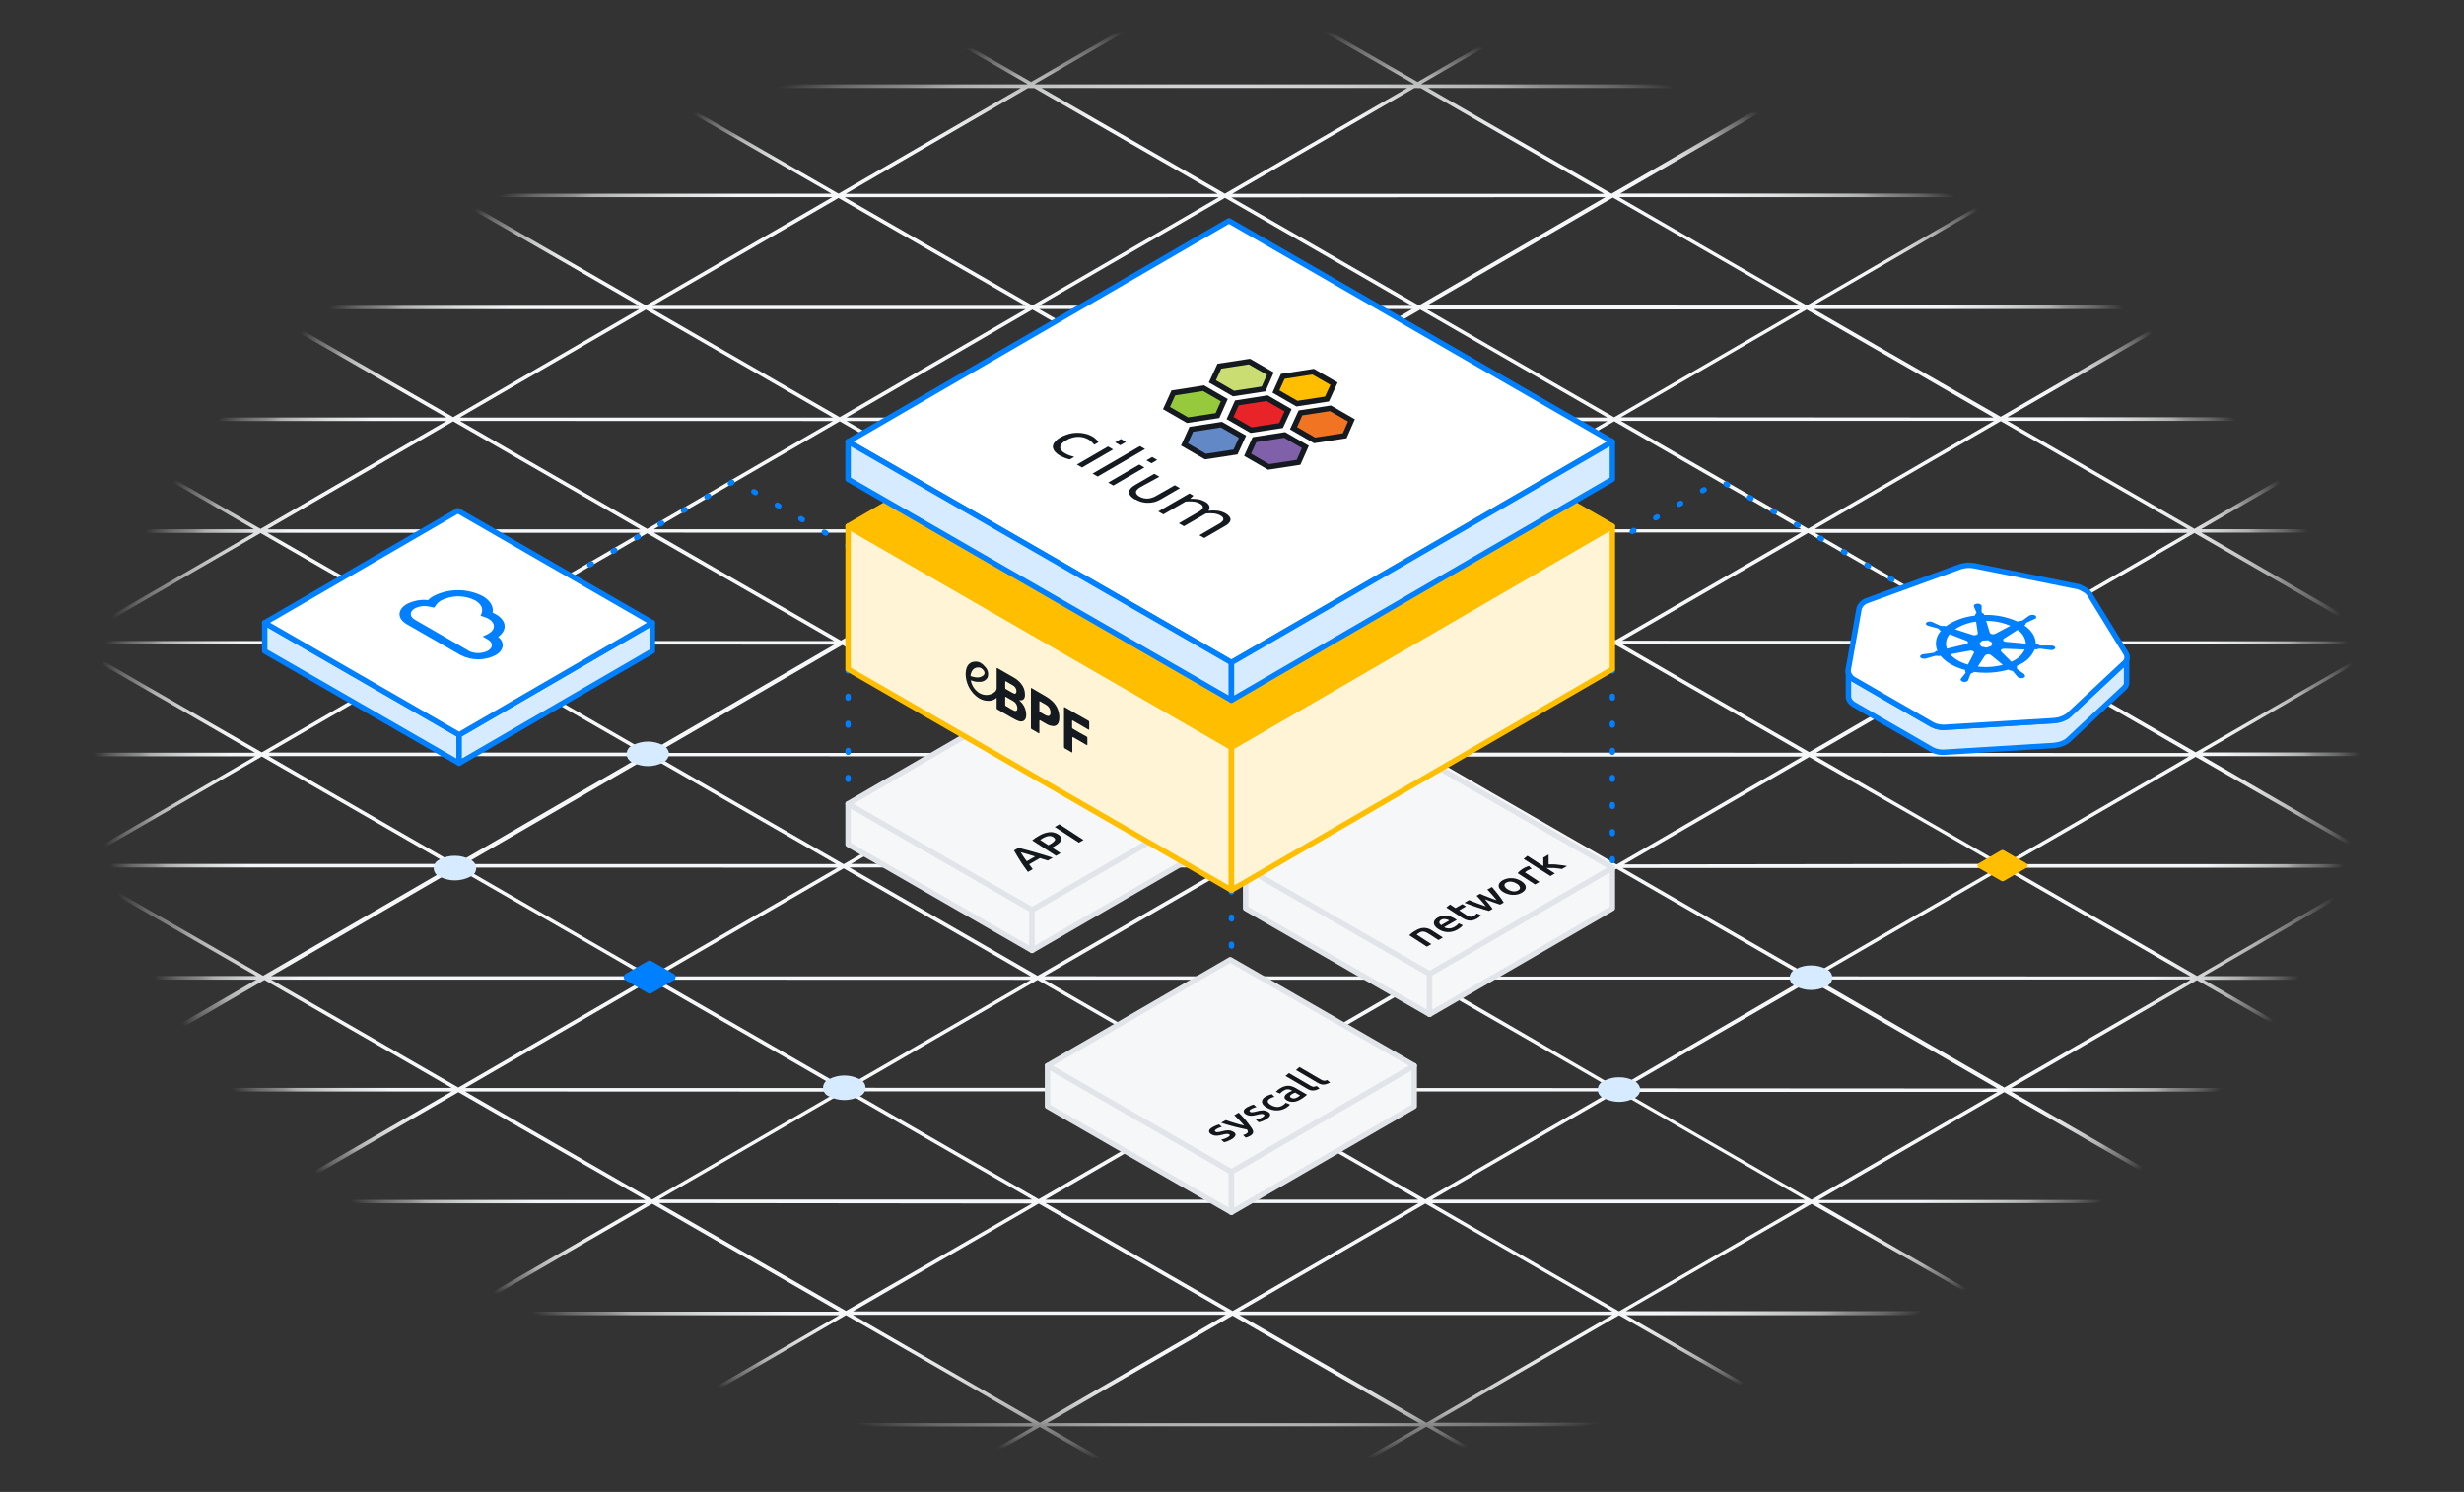 <svg width="682" height="413" viewBox="0 0 682 413" fill="none" xmlns="http://www.w3.org/2000/svg">
<rect x="0" y="0" width="682" height="413" fill="#333333" stroke="none"/>
<g clip-path="url(#clip0)">
<path d="M681.98 146.486H609.274L660.727 116.632L681.53 128.617V127.469L661.027 115.663L607.383 84.7L553.719 53.736L500.056 22.773C499.99 22.743 499.918 22.728 499.846 22.728C499.773 22.728 499.702 22.743 499.636 22.773L459.981 0H457.979L498.315 23.272L498.175 23.352H393.529L393.369 23.262L394.59 22.553L433.484 0H431.483L392.378 22.693L353.003 0H351.002L391.378 23.272L391.237 23.352H286.532L286.392 23.272L326.507 0H324.506L285.391 22.693L246.016 0H244.015L284.39 23.272L284.25 23.352H179.545L179.404 23.272L219.52 0H217.518L178.164 22.843L124.84 53.806L71.527 84.769L18.203 115.733L-3 127.928V129.077L18.453 116.632L53.035 136.528L70.306 146.516H-3V147.515H70.276L69.906 147.725L18.804 177.34L-3 164.804V165.953L-0.328 167.491L16.942 177.479H-3V178.478H16.942L13.761 180.336L-3 189.985V191.143L18.804 178.488L53.335 198.385L70.596 208.373H-3V209.372H70.616L70.246 209.591L19.214 239.186H19.014L-3 226.431V227.58L0.442 229.578L17.083 239.156H-3V240.155H17.493L14.101 242.153L-3 252.041V253.2L19.154 240.345L70.936 270.189H-3V271.188H70.966L19.494 301.043L-3 288.078V289.237L19.244 302.052C19.319 302.099 19.406 302.123 19.494 302.122H19.674L73.298 333.025L126.962 363.988L180.555 394.872V394.921L211.925 413H213.926L182.506 394.891H286.071L285.561 395.191L254.862 413H256.863L287.783 395.021L318.902 413H320.903L307.195 405.009L289.534 394.832H393.099L391.358 395.83L361.899 412.92H363.9L394.82 394.941L425.949 412.92H427.951L414.192 404.99L396.541 394.812H500.086L468.876 412.92H470.877L502.057 394.832L555.26 363.978H555.35V363.908L608.674 332.945L661.987 301.982L681.52 290.655V289.497L661.747 301.043L627.036 281.067L609.955 271.218H682V270.219H609.955L613.147 268.372L661.417 240.405L681.55 252.011V250.862L680.789 250.423L663.098 240.215H682V239.216H663.418L663.598 239.116L681.51 228.729V227.58L661.417 239.146H661.297L626.825 219.28L609.565 209.292H681.94V208.293H609.585L609.955 208.083L661.057 178.438L681.53 190.244V189.086L662.938 178.368H681.95V177.37H662.938L681.53 166.602V165.444L661.047 177.33L626.525 157.423L609.264 147.435H681.98V146.486ZM445.912 364.228L394.82 393.853L359.878 373.717L343.027 364.018H446.282L445.912 364.228ZM448.133 364.088L482.425 383.855L499.786 393.843H396.821L397.031 393.723L448.133 364.088ZM287.823 393.853L253.301 373.966L236.02 363.978H339.295L338.925 364.188L287.893 393.813L287.823 393.853ZM286.272 24.391L337.033 53.646H234.079L284.51 24.391H286.272ZM393.259 24.391L424.328 42.3L444.021 53.646H341.066L342.747 52.648L391.498 24.361L393.259 24.391ZM341.646 115.593L393.109 85.698L428.061 105.874L444.901 115.583L341.646 115.593ZM444.911 116.592L441.729 118.439L393.449 146.406L358.927 126.5L341.656 116.512L444.911 116.592ZM339.405 115.513L304.873 95.537L287.602 85.549H390.877L339.405 115.513ZM411.81 95.367L394.98 85.658H498.225L497.874 85.868L446.772 115.513L411.81 95.367ZM287.612 84.62L287.963 84.42L339.055 54.775L373.586 74.671L390.847 84.66L287.612 84.62ZM285.741 85.698L320.273 105.605L337.534 115.593H234.279L285.741 85.698ZM232.418 115.473L197.886 95.577L180.615 85.588H283.89L232.418 115.473ZM337.544 116.552L286.081 146.406L234.279 116.552H337.544ZM339.795 116.632L374.317 136.528L391.588 146.516H288.323L339.795 116.632ZM338.264 178.408L335.092 180.256L286.822 208.223L252.29 188.317L235.029 178.328L338.264 178.408ZM234.999 177.41L286.472 147.555L321.434 167.701L338.274 177.41H234.999ZM338.825 240.145L338.264 240.475L287.182 270.12L252.65 250.213L235.149 240.145H338.825ZM235.56 239.146L235.72 239.056L286.822 209.412L321.354 229.318L338.414 239.146H235.56ZM338.935 302.122L287.492 331.966L235.72 302.122H338.935ZM235.71 301.123L287.182 271.268L321.714 291.175L338.985 301.163L235.71 301.123ZM340.776 302.201L375.287 322.098L392.558 332.086H289.374L340.776 302.201ZM268.17 321.958L285.671 332.046H182.386L182.747 331.836L233.849 302.201L268.17 321.958ZM389.446 334.943L341.176 362.909L289.374 333.055H392.638L389.446 334.943ZM394.5 333.175L429.021 353.071L446.292 363.059H343.007L346.189 361.201L394.5 333.175ZM339.305 363.029H236.07L287.502 333.185L322.014 353.071L339.305 363.029ZM445.592 302.381L394.49 332.016L359.968 312.12L342.697 302.132H445.922L445.592 302.381ZM447.813 302.241L482.775 322.388L499.615 332.096H396.321L396.681 331.886L447.813 302.241ZM342.747 301.173L394.179 271.328L428.701 291.215L445.972 301.203L342.747 301.173ZM340.866 301.083L306.354 281.196L289.083 271.208H392.248L340.866 301.083ZM289.063 270.239L289.434 270.03L340.536 240.395L375.067 260.291L392.348 270.279L289.063 270.239ZM342.217 240.195H445.782L394.139 270.159L342.217 240.195ZM342.607 239.196L393.859 209.462L428.391 229.358L445.461 239.196H342.607ZM340.606 239.196H340.486L306.004 219.34L288.733 209.352H391.928L340.606 239.196ZM288.723 208.383L291.925 206.535L340.195 178.568L391.998 208.413L288.723 208.383ZM359.327 188.406L342.067 178.418H445.281L444.931 178.628L393.829 208.273L359.327 188.406ZM342.047 177.42L342.417 177.21L393.519 147.565L428.041 167.461L445.321 177.449L342.047 177.42ZM391.247 147.685L340.145 177.33L305.193 157.184L288.363 147.485H391.598L391.247 147.685ZM446.782 116.632L481.304 136.528L498.575 146.516H395.3L446.782 116.632ZM465.914 126.5L448.643 116.512H551.908L551.548 116.722L500.446 146.356L465.914 126.5ZM448.643 115.513L449.004 115.303L500.036 85.698L534.567 105.595L551.838 115.583L448.643 115.513ZM519.238 95.537L501.967 85.549H605.202L602.03 87.396L553.75 115.363L519.238 95.537ZM394.97 84.55L446.432 54.705L480.964 74.602L498.245 84.59L394.97 84.55ZM448.143 54.585H551.708L551.198 54.885L500.086 84.55L448.143 54.585ZM444.341 54.585L392.728 84.55L358.227 64.643L340.816 54.655L444.341 54.585ZM337.354 54.585L336.843 54.885L285.741 84.55L251.21 64.653L233.779 54.605L337.354 54.585ZM183.807 82.782L232.078 54.815L283.86 84.66H180.625L183.807 82.782ZM178.754 84.55L126.811 54.585H230.366L227.024 56.523L178.754 84.55ZM127.662 115.343L178.754 85.708L213.286 105.605L230.557 115.593H127.302L127.662 115.343ZM125.441 115.473L90.909 95.577L73.638 85.588H176.913L176.543 85.808L125.441 115.473ZM230.567 116.552L230.206 116.761L179.114 146.406L144.583 126.51L127.312 116.522L230.567 116.552ZM181.326 146.276L232.418 116.632L266.949 136.528L284.22 146.516H180.975L181.326 146.276ZM284.24 147.485L232.768 177.33L198.236 157.433L180.965 147.445L284.24 147.485ZM213.636 167.461L230.907 177.449H127.632L130.834 175.602L179.104 147.635L213.636 167.461ZM230.897 178.448L179.455 208.303L144.493 188.117L127.652 178.408L230.897 178.448ZM233.158 178.528L267.69 198.425L284.951 208.413H181.706L233.158 178.528ZM284.971 209.372L284.601 209.591L233.568 239.186H233.448L198.977 219.33L181.706 209.342L284.971 209.372ZM231.427 239.186H128.583L179.835 209.452L231.427 239.186ZM231.837 240.185L180.185 270.15L145.653 250.243L128.192 240.175L231.837 240.185ZM233.498 240.385L268.03 260.281L285.291 270.269H182.036L233.498 240.385ZM285.321 271.228L282.119 273.086L233.849 301.053L182.056 271.198L285.321 271.228ZM214.717 291.204L231.978 301.193H128.723L129.083 300.983L180.185 271.338L214.717 291.204ZM231.988 302.191L231.627 302.401L180.525 332.046L146.004 312.14L128.733 302.152L231.988 302.191ZM178.654 332.156H75.409L78.591 330.308L126.872 302.341L178.654 332.156ZM285.641 333.155L234.149 362.889L199.877 343.143L182.366 333.045L285.641 333.155ZM214.827 353.001L232.318 363.089H129.083L180.535 333.235L214.827 353.001ZM285.821 393.953H182.887L234.149 364.068L268.671 383.954L285.821 393.953ZM290.044 393.833L341.146 364.198L376.108 384.334L392.798 393.953H289.834L290.044 393.833ZM496.403 335.033L448.123 362.999L413.602 343.093L396.331 333.105H499.585L496.403 335.033ZM501.407 333.265L535.738 352.881L553.239 362.979H449.974L501.407 333.265ZM552.509 302.471L501.407 332.106L466.445 311.96L449.614 302.261H552.909L552.509 302.471ZM554.73 302.331L589.022 322.098L606.523 332.186H503.318L503.678 331.976L554.73 302.331ZM449.604 301.263L452.786 299.405L501.056 271.438L535.588 291.334L552.859 301.323L449.604 301.263ZM447.743 301.183L413.261 281.146L396 271.158H499.235L447.743 301.183ZM395.96 270.329L447.413 240.485L499.205 270.329H395.96ZM466.525 250.353L449.064 240.285H552.759L552.198 240.615L501.096 270.249L466.525 250.353ZM449.514 239.286L500.746 209.561L535.338 229.308L552.349 239.146L449.514 239.286ZM447.513 239.286H447.433L412.951 219.43L395.69 209.442H498.875L447.513 239.286ZM395.65 208.323L396.02 208.113L447.123 178.478L481.654 198.375L498.925 208.363L395.65 208.323ZM466.255 188.347L448.994 178.358H552.198L500.766 208.193L466.255 188.347ZM448.964 177.36L452.166 175.512L500.436 147.545L552.249 177.4L448.964 177.36ZM495.393 149.283L447.123 177.25L395.33 147.405H498.575L495.393 149.283ZM502.657 146.217L553.759 116.582L588.281 136.478L605.562 146.466H502.317L502.657 146.217ZM555.621 116.502H658.845L607.383 146.386L555.621 116.502ZM658.835 115.503H555.611L607.073 85.698L658.835 115.503ZM605.172 84.54H501.937L502.307 84.33L553.409 54.695L605.172 84.54ZM551.408 53.576H448.433L498.865 24.321H499.746V23.812L551.408 53.576ZM496.494 24.351L446.052 53.606L411.26 33.6L395.25 24.351H496.494ZM389.516 24.351L386.064 26.349L339.035 53.606L288.263 24.351H389.516ZM282.529 24.351L281.709 24.831L232.088 53.606L197.126 33.47L181.286 24.351H282.529ZM178.464 23.852V24.351H179.334L230.146 53.606H127.082L178.464 23.852ZM125.08 54.775L159.612 74.671L176.873 84.66H73.648L125.08 54.775ZM71.777 85.738L123.569 115.583H20.315L71.777 85.738ZM19.804 115.863V116.262L19.454 116.062L19.804 115.863ZM37.596 126.52L20.315 116.532H123.579L72.117 146.406L37.596 126.52ZM125.441 116.642L159.972 136.538L177.233 146.526H73.988L125.441 116.642ZM177.253 147.495L174.111 149.333L125.831 177.3L73.978 147.485L177.253 147.495ZM21.015 177.2L72.117 147.565L106.639 167.461L123.92 177.449H20.655L21.015 177.2ZM37.926 188.367L20.665 178.378H123.92L123.569 178.588L72.467 208.263L37.926 188.367ZM74.679 208.133L125.781 178.488L160.733 198.634L177.573 208.333H74.338L74.679 208.133ZM177.593 209.332L126.181 239.146H126.081L91.599 219.29L74.329 209.302L177.593 209.332ZM21.365 239.056L72.467 209.422L106.999 229.318L124.01 239.146H21.205L21.365 239.056ZM20.815 240.145H124.47L72.818 270.11L38.286 250.223L20.815 240.145ZM126.521 240.345L161.103 260.241L178.364 270.229H75.049L126.521 240.345ZM178.334 271.188L177.964 271.408L126.862 301.043L92.34 281.146L75.049 271.188H178.334ZM125 301.153H21.745L73.198 271.278L107.73 291.175L125 301.153ZM21.806 302.152H125.01L121.818 303.999L73.548 331.966L21.806 302.152ZM75.469 333.115H178.694L127.212 362.969L75.469 333.115ZM129.123 364.078H232.308L180.875 393.913L129.123 364.078ZM501.857 393.913L450.074 364.078H553.259L501.857 393.913ZM555.16 362.999L520.869 343.233L503.318 333.045H606.573L555.16 362.999ZM608.484 332.036L574.182 312.28L556.691 302.191H659.886L608.484 332.036ZM642.845 291.334L659.936 301.193H556.601L556.982 300.973L608.084 271.338L642.845 291.334ZM605.912 271.468L554.76 301.043L520.228 281.136L502.968 271.148H606.212L605.912 271.468ZM502.998 270.259L503.368 270.05L554.47 240.405L589.002 260.311L606.272 270.299L502.998 270.259ZM608.134 270.179L573.602 250.283L556.151 240.215H659.736L608.134 270.179ZM659.376 239.216H556.461L559.463 237.478L607.733 209.511L659.376 239.216ZM602.74 211.249L554.53 239.216H554.35L502.617 209.402H605.862L602.74 211.249ZM502.677 208.403L554.13 178.558L588.641 198.455L605.912 208.443L502.677 208.403ZM658.875 178.688L607.733 208.253L573.202 188.357L555.951 178.368H659.186L658.875 178.688ZM641.955 167.521L659.236 177.509H555.931L607.383 147.545L641.955 167.521ZM554.13 177.39L519.608 157.503L502.347 147.515H605.512L554.13 177.39Z" fill="url(#paint0_radial)"/>
<path d="M185.999 270.478L179.835 274.054L173.631 270.478L179.795 266.902L185.999 270.478Z" fill="#0080FF" stroke="#0080FF" stroke-width="2" stroke-linecap="round" stroke-linejoin="round"/>
<path d="M560.454 239.627L554.29 243.202L548.086 239.627L554.24 236.051L560.454 239.627Z" fill="#FFBF00" stroke="#FFBF00" stroke-width="1.5" stroke-linecap="round" stroke-linejoin="round"/>
<path d="M156.74 160.12L203.39 133.062L274.444 174.004" stroke="#0080FF" stroke-width="1.5" stroke-linecap="round" stroke-linejoin="round" stroke-dasharray="0.5 7"/>
<path d="M395.69 269.56V280.787L344.768 251.442V240.215L395.69 269.56Z" fill="#F6F7F8" stroke="#E1E5EA" stroke-width="1.5" stroke-linecap="round" stroke-linejoin="round"/>
<path d="M446.281 240.215L395.689 269.56V280.787L446.281 251.442V240.215Z" fill="#F6F7F8" stroke="#E1E5EA" stroke-width="1.5" stroke-linecap="round" stroke-linejoin="round"/>
<path d="M446.281 240.216L395.69 269.561L344.768 240.216L395.359 210.871L446.281 240.216Z" fill="#F6F7F8" stroke="#E1E5EA" stroke-width="1.5" stroke-linecap="round" stroke-linejoin="round"/>
<path d="M401.333 250.373L402.864 251.372L404.755 250.273L405.756 250.913L403.865 252.001L405.916 253.34C406.238 253.562 406.602 253.715 406.987 253.789C407.321 253.811 407.654 253.727 407.937 253.55C408.13 253.447 408.309 253.32 408.468 253.17C408.568 253.07 408.668 252.96 408.758 252.85L409.878 253.33C409.766 253.485 409.642 253.632 409.508 253.769C409.287 253.974 409.042 254.152 408.778 254.299C408.438 254.507 408.066 254.659 407.677 254.748C407.35 254.83 407.012 254.857 406.676 254.828C406.332 254.795 405.995 254.71 405.676 254.578C405.327 254.432 404.992 254.255 404.675 254.049L400.312 251.222L401.333 250.373Z" fill="#14181D"/>
<path d="M400.254 253.48C401.167 253.545 402.045 253.856 402.796 254.379L403.016 254.519L403.206 254.669L399.704 256.667C400.127 256.907 400.608 257.027 401.094 257.016C401.625 256.994 402.141 256.84 402.595 256.567C402.857 256.42 403.102 256.246 403.326 256.047C403.482 255.91 403.626 255.76 403.756 255.598L404.867 256.127C404.819 256.207 404.762 256.281 404.697 256.347C404.601 256.454 404.497 256.555 404.387 256.647C404.25 256.765 404.106 256.875 403.956 256.976C403.796 257.095 403.629 257.205 403.456 257.306C403.012 257.573 402.529 257.768 402.025 257.885C401.568 258.001 401.096 258.048 400.624 258.025C400.175 258.001 399.73 257.917 399.303 257.775C398.877 257.63 398.47 257.432 398.093 257.186C397.715 256.966 397.391 256.666 397.142 256.307C396.952 256.061 396.853 255.758 396.862 255.448C396.865 255.163 396.968 254.887 397.152 254.669C397.352 254.407 397.604 254.19 397.892 254.03C398.61 253.622 399.43 253.431 400.254 253.48ZM398.853 256.127L401.145 254.809C400.98 254.702 400.802 254.618 400.614 254.559C400.424 254.491 400.225 254.447 400.024 254.429C399.831 254.409 399.636 254.409 399.443 254.429C399.247 254.469 399.058 254.54 398.883 254.639C398.724 254.722 398.586 254.842 398.483 254.989C398.41 255.105 398.375 255.241 398.383 255.378C398.401 255.515 398.452 255.645 398.533 255.758C398.624 255.885 398.731 255.999 398.853 256.097" fill="#14181D"/>
<path d="M392.018 257.486C392.406 257.25 392.827 257.074 393.269 256.966C393.654 256.867 394.054 256.836 394.449 256.877C394.824 256.908 395.192 256.996 395.54 257.136C395.892 257.284 396.228 257.468 396.541 257.686L399.373 259.523L398.142 260.233L395.5 258.515C395.261 258.356 395.01 258.215 394.75 258.095C394.542 258.003 394.324 257.939 394.099 257.905C393.901 257.865 393.697 257.865 393.499 257.905C393.284 257.959 393.079 258.043 392.888 258.155C392.729 258.249 392.575 258.352 392.428 258.465L392.098 258.704L396.161 261.351L394.93 262.06L390.057 258.894C390.287 258.656 390.534 258.436 390.797 258.235C391.186 257.957 391.594 257.707 392.018 257.486Z" fill="#14181D"/>
<path d="M422.767 236.908L427.17 239.765V237.897C427.18 237.731 427.18 237.564 427.17 237.398L428.631 236.559V239.285H429.852C430.311 239.269 430.771 239.303 431.223 239.385L432.583 239.545C433.024 239.605 433.414 239.675 433.754 239.745L432.333 240.564L431.333 240.404C430.952 240.404 430.572 240.314 430.182 240.284H429.041H428.041L430.352 241.792L429.131 242.502L421.727 237.767L422.767 236.908Z" fill="#14181D"/>
<path d="M421.838 240.294L422.138 240.134L422.498 239.984C422.62 239.924 422.748 239.874 422.878 239.834L423.178 239.734L423.949 240.493L423.429 240.673C423.192 240.763 422.965 240.873 422.748 241.003C422.609 241.083 422.475 241.174 422.348 241.273C422.26 241.344 422.176 241.421 422.098 241.502L426.1 244.129L424.869 244.838L420.066 241.712C420.266 241.473 420.487 241.252 420.727 241.053C421.068 240.759 421.44 240.505 421.838 240.294Z" fill="#14181D"/>
<path d="M419.836 243.331C420.286 243.469 420.714 243.671 421.107 243.93C421.454 244.142 421.759 244.417 422.007 244.739C422.202 244.977 422.314 245.271 422.328 245.578C422.339 245.876 422.247 246.169 422.067 246.407C421.837 246.704 421.548 246.949 421.217 247.126C420.832 247.346 420.418 247.507 419.986 247.606C419.542 247.697 419.088 247.734 418.635 247.716C418.172 247.697 417.714 247.613 417.274 247.466C416.824 247.325 416.393 247.127 415.994 246.877C415.647 246.663 415.344 246.385 415.103 246.058C414.916 245.817 414.811 245.523 414.803 245.219C414.8 244.923 414.895 244.635 415.073 244.4C415.302 244.106 415.588 243.861 415.913 243.68C416.297 243.469 416.708 243.311 417.134 243.211C417.574 243.111 418.025 243.071 418.475 243.091C418.937 243.111 419.395 243.191 419.836 243.331ZM420.707 245.638C420.563 245.205 420.254 244.846 419.846 244.639C419.388 244.329 418.864 244.131 418.315 244.06C417.836 243.999 417.349 244.09 416.924 244.32C416.524 244.549 416.344 244.839 416.414 245.159C416.552 245.588 416.854 245.947 417.254 246.157C417.722 246.465 418.251 246.666 418.805 246.747C419.286 246.809 419.774 246.715 420.196 246.477C420.606 246.247 420.777 245.968 420.707 245.648" fill="#14181D"/>
<path d="M412.961 245.539L413.961 246.738C414.292 247.137 414.592 247.517 414.872 247.876C415.152 248.236 415.402 248.595 415.632 248.925C415.863 249.255 416.053 249.564 416.213 249.844L415.212 250.413L413.161 249.704C412.44 249.464 411.72 249.205 411 248.925C411.4 249.384 411.78 249.834 412.14 250.293L413.141 251.582L412.14 252.161C411.7 252.051 411.23 251.912 410.689 251.752L409.028 251.222L407.227 250.603L405.336 249.904L406.637 249.155L407.727 249.604L408.928 250.074L410.159 250.523C410.559 250.673 410.939 250.803 411.29 250.913C411.1 250.663 410.889 250.403 410.669 250.144C410.449 249.884 410.249 249.624 410.019 249.375L409.338 248.625C409.118 248.396 408.918 248.166 408.708 247.966L409.659 247.417L410.659 247.846L411.83 248.306C412.22 248.466 412.631 248.615 413.031 248.765L414.252 249.185C414.091 248.965 413.901 248.725 413.681 248.476L413.011 247.697L412.32 246.927C412.1 246.681 411.88 246.451 411.66 246.238L412.961 245.539Z" fill="#14181D"/>
<path d="M285.65 251.861V263.087L234.738 233.752V222.516L285.65 251.861Z" fill="#F6F7F8" stroke="#E1E5EA" stroke-width="1.5" stroke-linecap="round" stroke-linejoin="round"/>
<path d="M336.242 222.516L285.65 251.861V263.087L336.242 233.742V222.516Z" fill="#F6F7F8" stroke="#E1E5EA" stroke-width="1.5" stroke-linecap="round" stroke-linejoin="round"/>
<path d="M336.242 222.517L285.65 251.862L234.738 222.517L285.32 193.172L336.242 222.517Z" fill="#F6F7F8" stroke="#E1E5EA" stroke-width="1.5" stroke-linecap="round" stroke-linejoin="round"/>
<path d="M293.226 228.18L299.9 232.525L298.619 233.254L291.945 228.919L293.226 228.18Z" fill="#14191E"/>
<path d="M290.414 230.368C291.287 230.276 292.165 230.492 292.896 230.978C293.222 231.165 293.494 231.434 293.686 231.757C293.751 231.881 293.789 232.017 293.797 232.156C293.806 232.295 293.785 232.435 293.736 232.566C293.595 232.891 293.379 233.178 293.106 233.405C292.717 233.733 292.298 234.023 291.855 234.274L291.215 234.643L293.566 236.172L292.285 236.911L285.701 232.636C285.972 232.396 286.26 232.176 286.562 231.977L287.562 231.377C288.43 230.841 289.402 230.497 290.414 230.368ZM291.975 232.636C292.145 232.336 291.975 232.036 291.545 231.737C291.136 231.464 290.636 231.363 290.154 231.457C289.899 231.49 289.65 231.557 289.414 231.657C289.157 231.757 288.91 231.877 288.673 232.017C288.407 232.164 288.149 232.328 287.903 232.506L290.174 233.974L290.794 233.625C291.26 233.388 291.665 233.046 291.975 232.626" fill="#14191E"/>
<path d="M288.663 236.569L291.395 237.418L290.014 238.217L288.933 237.877C288.573 237.777 288.213 237.657 287.853 237.538L284.851 239.256L285.361 239.935L285.841 240.604L284.51 241.373C284.06 240.764 283.65 240.184 283.29 239.665C282.929 239.146 282.579 238.666 282.289 238.147C281.999 237.627 281.689 237.148 281.428 236.749C281.168 236.349 280.908 235.86 280.668 235.42L281.899 234.711L284.03 235.25L286.251 235.86L288.663 236.569ZM284.18 238.427L286.502 237.088L284.27 236.409C283.57 236.209 282.989 236.039 282.509 235.919C282.689 236.229 282.929 236.599 283.22 237.038C283.51 237.478 283.82 237.927 284.22 238.427" fill="#14191E"/>
<path d="M340.846 324.365V335.591L289.934 306.246V295.02L340.846 324.365Z" fill="#F6F7F8" stroke="#E1E5EA" stroke-width="1.5" stroke-linecap="round" stroke-linejoin="round"/>
<path d="M391.437 295.02L340.846 324.365V335.591L391.437 306.246V295.02Z" fill="#F6F7F8" stroke="#E1E5EA" stroke-width="1.5" stroke-linecap="round" stroke-linejoin="round"/>
<path d="M391.437 295.021L340.846 324.366L289.934 295.021L340.525 265.676L391.437 295.021Z" fill="#F6F7F8" stroke="#E1E5EA" stroke-width="1.5" stroke-linecap="round" stroke-linejoin="round"/>
<path d="M335.702 311.979C336.006 311.809 336.32 311.659 336.643 311.529C336.983 311.409 337.233 311.319 337.423 311.27L338.194 311.969C337.963 312.004 337.738 312.067 337.523 312.158C337.255 312.255 336.996 312.379 336.753 312.528C336.56 312.616 336.397 312.759 336.283 312.938C336.223 313.067 336.283 313.187 336.443 313.297C336.532 313.344 336.626 313.381 336.723 313.407C336.832 313.427 336.944 313.427 337.053 313.407C337.205 313.407 337.357 313.387 337.503 313.347C337.711 313.324 337.916 313.277 338.114 313.207C338.504 313.107 338.844 313.027 339.114 312.977C339.392 312.926 339.673 312.899 339.955 312.898C340.198 312.906 340.439 312.94 340.675 312.997C340.911 313.077 341.138 313.177 341.356 313.297C341.866 313.597 342.056 313.916 341.956 314.296C341.708 314.796 341.294 315.194 340.785 315.425C340.403 315.647 340.001 315.834 339.585 315.984C339.224 316.094 338.964 316.174 338.814 316.204L338.004 315.494C338.264 315.435 338.544 315.355 338.854 315.255C339.181 315.142 339.496 314.999 339.795 314.825C340.018 314.719 340.213 314.561 340.365 314.366C340.439 314.239 340.378 314.119 340.185 314.006C339.984 313.895 339.751 313.856 339.525 313.896C339.143 313.936 338.765 314.006 338.394 314.106C338.117 314.187 337.837 314.254 337.553 314.306C337.293 314.358 337.028 314.384 336.763 314.386C336.514 314.393 336.265 314.37 336.022 314.316C335.764 314.247 335.515 314.147 335.282 314.016C334.802 313.727 334.592 313.407 334.662 313.017C334.732 312.628 335.102 312.328 335.702 311.979Z" fill="#13171C"/>
<path d="M357.657 300.754C357.987 300.867 358.305 301.01 358.608 301.184L361.78 303.042C361.63 303.171 361.4 303.361 361.079 303.601C360.717 303.892 360.328 304.15 359.919 304.37C359.62 304.546 359.305 304.694 358.978 304.809C358.679 304.921 358.366 304.988 358.047 305.009C357.729 305.04 357.408 305.02 357.097 304.949C356.769 304.877 356.454 304.752 356.166 304.58C355.918 304.46 355.712 304.269 355.576 304.03C355.536 303.943 355.515 303.847 355.515 303.751C355.515 303.654 355.536 303.559 355.576 303.471C355.661 303.254 355.798 303.062 355.976 302.912C356.326 302.612 356.717 302.363 357.137 302.173L357.687 301.953L357.487 301.843C357.347 301.753 357.196 301.683 357.037 301.633C356.877 301.574 356.707 301.543 356.536 301.543C356.134 301.522 355.735 301.627 355.396 301.843C355.147 301.975 354.912 302.132 354.695 302.312C354.546 302.435 354.405 302.569 354.275 302.712L353.154 302.223C353.306 302.051 353.474 301.894 353.655 301.753C353.916 301.534 354.197 301.34 354.495 301.174C354.848 300.956 355.233 300.794 355.636 300.694C355.98 300.596 356.338 300.552 356.697 300.565C357.025 300.577 357.349 300.641 357.657 300.754ZM359.838 303.241L358.498 302.452L358.147 302.582C358.007 302.642 357.857 302.722 357.707 302.802L357.337 303.052C357.241 303.129 357.157 303.22 357.087 303.321C357.067 303.367 357.057 303.416 357.057 303.466C357.057 303.516 357.067 303.565 357.087 303.611C357.144 303.728 357.239 303.823 357.357 303.881C357.615 304.037 357.918 304.103 358.217 304.07C358.528 304.023 358.827 303.918 359.098 303.761C359.37 303.606 359.631 303.433 359.879 303.241" fill="#13171C"/>
<path d="M350.372 303.53C350.888 303.238 351.444 303.023 352.023 302.891L352.753 303.62C352.323 303.711 351.908 303.866 351.523 304.079C351.052 304.349 350.852 304.639 350.902 304.958C350.952 305.278 351.252 305.577 351.793 305.897C352.271 306.187 352.807 306.367 353.364 306.426C353.934 306.464 354.501 306.32 354.985 306.017C355.177 305.909 355.358 305.782 355.525 305.637C355.663 305.529 355.784 305.401 355.885 305.258L357.046 305.747C356.933 305.917 356.795 306.069 356.636 306.197C356.406 306.393 356.158 306.567 355.895 306.716C355.072 307.198 354.127 307.431 353.174 307.385C352.719 307.363 352.269 307.286 351.833 307.156C351.394 307.015 350.971 306.827 350.572 306.596C350.234 306.405 349.929 306.158 349.671 305.867C349.471 305.639 349.343 305.358 349.301 305.058C349.277 304.774 349.355 304.491 349.521 304.259C349.74 303.95 350.032 303.699 350.372 303.53Z" fill="#13171C"/>
<path d="M345.278 306.457C345.585 306.287 345.903 306.137 346.229 306.008C346.481 305.909 346.738 305.826 346.999 305.758L347.77 306.457C347.544 306.5 347.323 306.564 347.11 306.647C346.837 306.738 346.575 306.858 346.329 307.006C346.139 307.095 345.979 307.237 345.869 307.416C345.795 307.556 345.845 307.676 346.019 307.775C346.106 307.826 346.201 307.863 346.299 307.885C346.408 307.905 346.52 307.905 346.629 307.885L347.089 307.825L347.7 307.676C348.08 307.576 348.42 307.496 348.701 307.446C348.978 307.398 349.259 307.374 349.541 307.376C349.785 307.374 350.027 307.408 350.261 307.476C350.504 307.545 350.736 307.645 350.952 307.775C351.452 308.065 351.652 308.385 351.542 308.774C351.432 309.164 351.042 309.503 350.372 309.893C349.993 310.123 349.59 310.311 349.171 310.452L348.4 310.682L347.6 309.963C347.853 309.903 348.133 309.823 348.44 309.723C348.767 309.614 349.082 309.474 349.381 309.304C349.605 309.193 349.8 309.032 349.951 308.834C350.021 308.704 349.951 308.594 349.771 308.485C349.573 308.376 349.345 308.334 349.121 308.365C348.734 308.402 348.353 308.476 347.98 308.584C347.69 308.664 347.4 308.724 347.14 308.774C346.88 308.831 346.615 308.858 346.349 308.854C346.1 308.862 345.852 308.838 345.609 308.784C345.35 308.724 345.104 308.623 344.878 308.485C344.388 308.205 344.188 307.875 344.258 307.486C344.328 307.096 344.688 306.807 345.278 306.457Z" fill="#13171C"/>
<path d="M342.857 308.004C344.169 309.3 345.358 310.714 346.409 312.229C346.555 312.441 346.676 312.669 346.77 312.908C346.85 313.09 346.875 313.292 346.84 313.487C346.8 313.677 346.711 313.853 346.58 313.997C346.397 314.187 346.184 314.345 345.949 314.466C345.753 314.577 345.549 314.674 345.339 314.756C345.163 314.823 344.982 314.876 344.798 314.916L344.058 314.217C344.347 314.146 344.626 314.038 344.888 313.897C345.199 313.717 345.369 313.537 345.389 313.348C345.394 313.103 345.308 312.864 345.149 312.678C344.048 312.459 342.887 312.199 341.676 311.889C340.466 311.58 339.235 311.22 337.994 310.811L339.265 310.081L340.416 310.471C340.836 310.611 341.276 310.741 341.716 310.871L343.067 311.26L344.378 311.59C343.998 311.12 343.568 310.641 343.077 310.141C342.587 309.642 342.077 309.143 341.636 308.713L342.857 308.004Z" fill="#13171C"/>
<path d="M359.668 295.379L365.671 298.885C365.797 298.965 365.932 299.032 366.072 299.085C366.194 299.128 366.322 299.151 366.452 299.154C366.585 299.174 366.719 299.174 366.852 299.154C367.013 299.105 367.17 299.045 367.322 298.975L368.153 299.664C367.835 299.842 367.5 299.986 367.152 300.093C366.871 300.185 366.577 300.232 366.282 300.233C366.013 300.236 365.745 300.192 365.491 300.103C365.219 300.012 364.957 299.892 364.711 299.744L358.707 296.218L359.668 295.379Z" fill="#13171C"/>
<path d="M356.755 297.059L362.759 300.564C362.889 300.645 363.026 300.712 363.169 300.764C363.289 300.806 363.413 300.833 363.54 300.844C363.675 300.848 363.81 300.831 363.94 300.794C364.103 300.746 364.263 300.69 364.42 300.624L365.251 301.304C364.933 301.484 364.598 301.632 364.25 301.743C363.968 301.831 363.675 301.875 363.379 301.873C363.107 301.874 362.837 301.831 362.579 301.743C362.309 301.654 362.05 301.533 361.808 301.383L355.805 297.858L356.755 297.059Z" fill="#13171C"/>
<path d="M399.893 177.221L476.1 133.004L531.385 164.866" stroke="#0080FF" stroke-width="1.5" stroke-linecap="round" stroke-linejoin="round" stroke-dasharray="0.5 7"/>
<path d="M588.151 183.413L572.361 198.166C572.141 198.324 571.91 198.467 571.671 198.595L571.46 198.695C571.248 198.808 571.027 198.904 570.8 198.985L570.64 199.045C570.36 199.134 570.069 199.214 569.779 199.284C569.38 199.376 568.976 199.443 568.569 199.484L538.7 201.312C537.351 201.47 535.985 201.224 534.777 200.603L534.447 200.403L513.104 188.098C512.924 187.978 512.764 187.848 512.603 187.718L512.513 187.638C512.373 187.508 512.243 187.368 512.123 187.219L512.053 187.119C511.993 187.039 511.943 186.959 511.893 186.879L511.813 186.749L511.703 186.519C511.699 186.473 511.699 186.426 511.703 186.38C511.672 186.298 511.645 186.215 511.623 186.13V186.01C511.613 185.89 511.613 185.77 511.623 185.65V192.552C511.613 192.675 511.613 192.799 511.623 192.922V193.042C511.618 193.132 511.646 193.221 511.703 193.291C511.699 193.335 511.699 193.378 511.703 193.421C511.733 193.501 511.77 193.577 511.813 193.651L511.893 193.791L512.053 194.021V194.11C512.175 194.254 512.306 194.391 512.443 194.52C512.472 194.552 512.506 194.579 512.543 194.6C512.693 194.743 512.858 194.87 513.034 194.979L534.337 207.285L534.667 207.495C535.875 208.115 537.241 208.362 538.59 208.204L568.458 206.366C568.866 206.324 569.27 206.258 569.669 206.166H569.749C570.014 206.105 570.274 206.028 570.53 205.936L570.69 205.876C570.92 205.787 571.14 205.697 571.35 205.597L571.56 205.487C571.8 205.359 572.031 205.216 572.251 205.057L588.061 190.305C588.342 190.012 588.533 189.644 588.611 189.246C588.621 189.123 588.621 189 588.611 188.877V181.965C588.643 182.488 588.479 183.004 588.151 183.413Z" fill="#D6EBFF" stroke="#0080FF" stroke-width="1.5" stroke-linecap="round" stroke-linejoin="round"/>
<path d="M577.025 163.276C577.53 163.535 577.966 163.912 578.296 164.375L588.452 180.885C588.686 181.281 588.784 181.743 588.73 182.199C588.675 182.656 588.472 183.082 588.152 183.412L572.362 198.165C571.237 198.932 569.928 199.387 568.569 199.483L538.701 201.311C537.352 201.469 535.986 201.223 534.778 200.602L534.448 200.402L513.105 188.097C512.66 187.849 512.283 187.496 512.006 187.07C511.728 186.643 511.56 186.156 511.514 185.649L514.586 168.37C514.781 167.857 515.092 167.396 515.495 167.022C515.897 166.648 516.38 166.371 516.907 166.213L542.433 156.904C543.798 156.437 545.265 156.351 546.676 156.654L575.364 162.437C575.942 162.666 576.497 162.947 577.025 163.276Z" fill="white" stroke="#0080FF" stroke-width="1.5" stroke-linecap="round" stroke-linejoin="round"/>
<path d="M560.353 186.78C560.673 187.08 560.533 187.46 560.033 187.649C559.816 187.717 559.588 187.741 559.362 187.719C559.115 187.711 558.873 187.649 558.652 187.539C558.583 187.501 558.522 187.45 558.472 187.39L557.231 185.931C557.177 185.868 557.113 185.814 557.041 185.772C556.881 185.689 556.709 185.634 556.53 185.612H556.35C556.279 185.604 556.211 185.58 556.15 185.542L555.93 185.362C552.811 186.242 549.542 186.46 546.334 186.001L546.224 186.161C546.174 186.219 546.108 186.26 546.034 186.281H545.914C545.796 186.301 545.685 186.348 545.589 186.419C545.493 186.49 545.416 186.583 545.363 186.69L544.763 188.279V188.338C544.593 188.523 544.375 188.658 544.133 188.729C543.892 188.799 543.635 188.802 543.392 188.738C543.272 188.716 543.156 188.672 543.052 188.608C542.989 188.574 542.932 188.53 542.882 188.478C542.602 188.199 542.642 188.019 542.762 187.879L543.952 186.401C543.986 186.367 544.013 186.328 544.031 186.284C544.049 186.24 544.058 186.193 544.058 186.146C544.058 186.099 544.049 186.052 544.031 186.008C544.013 185.964 543.986 185.925 543.952 185.891L543.892 185.821C543.874 185.797 543.864 185.767 543.864 185.737C543.864 185.706 543.874 185.676 543.892 185.652L543.973 185.482C542.551 185.131 541.184 184.586 539.91 183.864C538.84 183.264 537.887 182.475 537.098 181.537L536.808 181.596C536.719 181.617 536.627 181.617 536.538 181.596H536.398C536.108 181.527 535.807 181.527 535.517 181.596L532.996 182.316H532.886C532.504 182.4 532.104 182.351 531.755 182.176C531.651 182.124 531.565 182.045 531.505 181.946C531.466 181.888 531.445 181.821 531.445 181.751C531.445 181.682 531.466 181.614 531.505 181.557C531.589 181.432 531.7 181.327 531.83 181.251C531.96 181.175 532.105 181.129 532.255 181.117L534.987 180.747C535.25 180.726 535.496 180.609 535.677 180.418L535.737 180.348C535.788 180.287 535.859 180.248 535.937 180.238L536.238 180.158C535.843 179.239 535.728 178.225 535.906 177.242C536.084 176.258 536.547 175.348 537.238 174.625L536.948 174.515C536.848 174.455 536.808 174.425 536.788 174.385V174.305C536.734 174.183 536.638 174.084 536.518 174.025C536.427 173.965 536.325 173.924 536.218 173.906L533.666 173.216C533.56 173.188 533.459 173.144 533.366 173.087C533.016 172.887 532.936 172.577 533.206 172.327C533.358 172.195 533.546 172.111 533.746 172.088C534.079 172.011 534.428 172.035 534.747 172.158L536.978 173.156C537.25 173.268 537.547 173.306 537.839 173.266H537.979C538.07 173.237 538.168 173.237 538.259 173.266L538.589 173.376C538.976 173.079 539.38 172.806 539.8 172.557C541.922 171.39 544.255 170.657 546.664 170.4V170.17C546.659 170.14 546.664 170.109 546.679 170.082C546.693 170.055 546.716 170.033 546.744 170.02L546.824 169.95C546.912 169.905 546.979 169.829 547.013 169.736C547.046 169.643 547.043 169.541 547.004 169.451L546.334 167.873V167.803C546.254 167.453 546.674 167.144 547.265 167.104C547.489 167.084 547.714 167.114 547.925 167.194L548.195 167.323C548.425 167.463 548.485 167.583 548.485 167.713V169.341C548.5 169.428 548.534 169.511 548.586 169.582C548.638 169.653 548.707 169.711 548.786 169.751L548.886 169.8L548.996 169.85C549.096 169.85 549.126 169.94 549.146 169.99L549.216 170.22C552.402 170.132 555.567 170.767 558.472 172.078L558.762 171.928C558.843 171.888 558.932 171.868 559.022 171.868H559.172C559.453 171.878 559.731 171.798 559.963 171.638L561.714 170.37H561.784C562.02 170.246 562.283 170.182 562.549 170.182C562.816 170.182 563.078 170.246 563.315 170.37C563.387 170.402 563.45 170.451 563.497 170.514C563.544 170.577 563.574 170.651 563.585 170.729C563.61 170.851 563.587 170.977 563.522 171.083C563.457 171.189 563.354 171.266 563.235 171.299L561.043 172.298C560.943 172.333 560.854 172.396 560.787 172.479C560.72 172.562 560.677 172.661 560.663 172.767C560.669 172.8 560.662 172.834 560.643 172.862C560.625 172.89 560.596 172.91 560.563 172.917L560.293 173.097C562.464 174.605 563.525 176.473 563.475 178.33H563.835C563.911 178.34 563.985 178.36 564.055 178.39L564.175 178.48C564.416 178.627 564.694 178.703 564.976 178.7H567.787C568.053 178.696 568.315 178.762 568.548 178.89C568.65 178.928 568.736 178.999 568.793 179.091C568.851 179.183 568.877 179.291 568.868 179.399C568.842 179.475 568.8 179.545 568.744 179.603C568.689 179.662 568.622 179.708 568.548 179.739C568.247 179.918 567.894 179.989 567.547 179.938L564.806 179.579C564.51 179.538 564.209 179.579 563.935 179.699L563.825 179.749C563.736 179.769 563.644 179.769 563.555 179.749H563.185C562.449 181.477 561.128 182.891 559.452 183.744C559.032 183.984 558.572 184.213 558.111 184.423L558.271 184.583C558.287 184.607 558.295 184.635 558.295 184.663C558.295 184.691 558.287 184.719 558.271 184.743V184.823C558.242 184.917 558.247 185.019 558.285 185.111C558.323 185.202 558.393 185.277 558.482 185.322L560.253 186.591L560.353 186.78ZM547.345 184.503C549.687 184.799 552.064 184.647 554.349 184.054L551.067 181.347C551.034 181.318 550.997 181.294 550.957 181.277C550.717 181.142 550.44 181.087 550.167 181.12C549.894 181.152 549.638 181.27 549.436 181.457L547.435 184.503H547.345ZM544.123 178.32C544.753 178.171 544.883 177.711 544.433 177.441L544.293 177.381L539.62 175.564C539.148 176.102 538.829 176.756 538.697 177.459C538.565 178.162 538.625 178.887 538.869 179.559L544.123 178.31V178.32ZM541.811 182.785C542.721 183.297 543.688 183.699 544.693 183.984L546.344 180.787C546.444 180.588 546.344 180.388 546.104 180.258C545.815 180.106 545.482 180.06 545.163 180.128L539.78 181.127C540.375 181.795 541.079 182.359 541.861 182.795L541.811 182.785ZM556.731 183.205C557.001 183.075 557.261 182.945 557.511 182.795C558.781 182.14 559.8 181.087 560.413 179.799L554.769 179.579C554.029 179.579 553.529 180.018 553.909 180.388L556.731 183.215V183.205ZM556.44 173.226C554.323 172.318 552.04 171.859 549.736 171.878L550.737 175.134C550.787 175.258 550.879 175.361 550.997 175.424C551.199 175.523 551.422 175.574 551.647 175.574C551.873 175.574 552.095 175.523 552.298 175.424L556.46 173.216L556.44 173.226ZM541.821 173.736C541.571 173.886 541.331 174.035 541.111 174.195L546.054 175.783C546.704 175.983 547.495 175.693 547.435 175.264L546.954 172.058C545.152 172.288 543.41 172.857 541.821 173.736ZM560.733 178.161C560.668 177.396 560.427 176.657 560.03 176.001C559.633 175.344 559.089 174.788 558.442 174.375L554.659 176.772C554.589 176.805 554.53 176.858 554.489 176.923C554.448 176.989 554.426 177.064 554.426 177.142C554.426 177.219 554.448 177.295 554.489 177.36C554.53 177.426 554.589 177.478 554.659 177.511C554.815 177.6 554.99 177.651 555.17 177.661L560.693 178.161H560.733ZM550.246 177.232L548.655 177.342L547.835 178.121L548.375 178.99L549.876 179.279L551.207 178.79L551.377 177.881L550.246 177.232Z" fill="#0080FF"/>
<path d="M127.091 203.41V211.261L73.268 180.247V172.387L127.091 203.41Z" fill="#D6EBFF" stroke="#0080FF" stroke-width="1.5" stroke-linecap="round" stroke-linejoin="round"/>
<path d="M180.565 172.387L127.092 203.41V211.261L180.565 180.237V172.387Z" fill="#D6EBFF" stroke="#0080FF" stroke-width="1.5" stroke-linecap="round" stroke-linejoin="round"/>
<path d="M180.565 172.384L127.091 203.407L73.268 172.384L126.741 141.371L180.565 172.384Z" fill="white" stroke="#0080FF" stroke-width="1.5" stroke-linecap="round" stroke-linejoin="round"/>
<path d="M137.868 176.3C139.779 177.838 139.549 179.995 137.167 181.374C135.675 182.132 134.024 182.528 132.349 182.528C130.674 182.528 129.023 182.132 127.531 181.374L112.592 172.794C109.93 171.256 109.91 168.798 112.592 167.22C114.401 166.282 116.448 165.9 118.475 166.122C118.925 165.69 119.426 165.315 119.966 165.003C122.074 163.933 124.406 163.375 126.771 163.375C129.135 163.375 131.467 163.933 133.575 165.003C135.706 166.231 136.697 167.92 136.347 169.617C136.692 169.754 137.027 169.918 137.347 170.107C140.269 171.795 140.459 174.482 137.868 176.3ZM129.642 180.145C130.479 180.565 131.403 180.784 132.339 180.784C133.276 180.784 134.199 180.565 135.036 180.145C136.517 179.286 136.507 177.888 135.036 177.029L133.595 176.2L134.876 175.59L135.236 175.401C137.237 174.272 137.167 172.404 135.236 171.305C134.85 171.084 134.44 170.907 134.015 170.776L133.014 170.466L133.285 169.807C133.815 168.499 133.165 167.15 131.514 166.202C130.06 165.468 128.454 165.085 126.826 165.085C125.197 165.085 123.591 165.468 122.138 166.202C121.583 166.511 121.099 166.933 120.717 167.44L120.166 168.219L118.806 167.919C117.452 167.623 116.038 167.803 114.803 168.429C113.322 169.278 113.332 170.676 114.803 171.535L129.732 180.145" fill="#0080FF"/>
<path d="M234.738 185.242V222.518" stroke="#0080FF" stroke-width="1.5" stroke-linecap="round" stroke-linejoin="round" stroke-dasharray="0.5 7"/>
<path d="M446.281 185.23V239.746" stroke="#0080FF" stroke-width="1.5" stroke-linecap="round" stroke-linejoin="round" stroke-dasharray="0.5 7"/>
<path d="M340.855 246.387V265.674" stroke="#0080FF" stroke-width="1.5" stroke-linecap="round" stroke-linejoin="round" stroke-dasharray="0.5 7"/>
<path d="M340.845 206.825V246.388L234.738 185.241V145.668L340.845 206.825Z" fill="#FFF5D6" stroke="#FFBF00" stroke-width="1.5" stroke-linecap="round" stroke-linejoin="round"/>
<path d="M446.282 145.668L340.846 206.825V246.388L446.282 185.241V145.668Z" fill="#FFF5D6" stroke="#FFBF00" stroke-width="1.5" stroke-linecap="round" stroke-linejoin="round"/>
<path d="M283.94 196.886C284.42 199.254 283.279 200.352 281.328 199.353C280.608 198.994 279.897 198.594 279.187 198.175L277.986 197.486L276.755 196.766L276.045 196.357C275.835 196.237 275.855 196.117 275.855 195.957V193.171C275.519 193.473 275.125 193.704 274.696 193.849C274.268 193.993 273.814 194.048 273.363 194.01C272.562 193.98 271.781 193.75 271.092 193.341C270.67 193.095 270.278 192.804 269.921 192.472C269.089 191.71 268.425 190.784 267.97 189.752C267.515 188.72 267.28 187.606 267.279 186.479C267.359 184.131 268.43 183.073 270.281 183.153C270.688 183.172 271.083 183.292 271.432 183.502C271.916 183.793 272.34 184.172 272.683 184.621C273.065 185.007 273.328 185.495 273.441 186.026C273.555 186.557 273.514 187.109 273.323 187.617C273.078 187.991 272.737 188.293 272.336 188.492C271.935 188.69 271.488 188.778 271.042 188.746C270.326 188.779 269.611 188.653 268.95 188.376C268.71 188.287 268.7 188.376 268.77 188.646C269.093 189.985 269.93 191.144 271.102 191.872C271.285 191.982 271.48 192.073 271.682 192.142C272.282 192.376 272.934 192.447 273.57 192.347C274.207 192.247 274.805 191.98 275.304 191.573C275.515 191.404 275.677 191.184 275.776 190.933C275.874 190.683 275.905 190.411 275.865 190.144V185.15C275.865 184.901 275.925 184.861 276.145 184.99L277.616 185.839L278.616 186.409L280.758 187.647C281.451 188.045 282.065 188.566 282.569 189.185C283.328 190.068 283.731 191.2 283.7 192.362C283.7 193.361 283.229 193.94 282.359 193.86H282.099L282.629 194.369C283.3 195.064 283.756 195.938 283.94 196.886ZM268.64 186.898C268.64 187.058 268.64 187.138 268.75 187.198H268.84C270.201 187.677 271.382 187.697 272.252 186.898C272.335 186.822 272.401 186.729 272.446 186.626C272.491 186.523 272.513 186.411 272.513 186.299C272.49 185.98 272.355 185.679 272.132 185.45C271.969 185.261 271.776 185.099 271.562 184.97C271.376 184.851 271.162 184.782 270.942 184.771C269.661 184.701 268.94 185.45 268.64 186.858V186.898ZM280.648 196.707C281.278 196.986 281.648 196.707 281.588 195.917C281.569 195.559 281.464 195.21 281.281 194.9C281.098 194.591 280.843 194.33 280.538 194.14L280.127 193.9L279.517 193.55L278.877 193.191C278.727 193.091 278.566 193.001 278.406 192.911C278.266 192.831 278.216 192.911 278.226 193.031V195.118C278.216 195.179 278.225 195.242 278.252 195.297C278.279 195.352 278.322 195.398 278.376 195.428L278.616 195.558L279.207 195.908L279.767 196.237C280.067 196.407 280.368 196.577 280.658 196.707H280.648ZM278.226 188.716V190.414C278.209 190.475 278.215 190.54 278.243 190.597C278.27 190.654 278.318 190.699 278.376 190.724L278.596 190.854L279.137 191.163L279.567 191.413C279.867 191.593 280.177 191.762 280.478 191.912C281.038 192.212 281.358 191.912 281.338 191.263C281.324 190.958 281.234 190.662 281.074 190.402C280.915 190.142 280.693 189.926 280.428 189.775L280.047 189.545L279.477 189.215L278.877 188.866L278.426 188.606C278.286 188.536 278.236 188.606 278.236 188.726" fill="#141A1F"/>
<path d="M293.186 198.075C293.286 199.743 292.936 200.912 291.625 201.002C290.86 200.981 290.116 200.742 289.483 200.313L288.663 199.853L287.932 199.414C287.722 199.294 287.682 199.414 287.682 199.614V202.76C287.682 203.01 287.682 203.07 287.422 202.95L286.501 202.4L285.611 201.901C285.519 201.862 285.443 201.794 285.394 201.707C285.345 201.62 285.326 201.52 285.341 201.421V190.674C285.341 190.415 285.411 190.415 285.621 190.534L289.623 192.872C290.115 193.154 290.575 193.489 290.994 193.87C291.619 194.393 292.134 195.033 292.51 195.755C292.886 196.477 293.115 197.265 293.186 198.075ZM289.683 198.075C290.404 198.415 290.804 198.026 290.754 197.127C290.744 196.721 290.63 196.325 290.423 195.975C290.217 195.625 289.924 195.334 289.573 195.129L288.993 194.789L288.603 194.57L288.243 194.36L287.882 194.15C287.722 194.06 287.672 194.09 287.682 194.27V196.767C287.673 196.826 287.68 196.886 287.703 196.94C287.726 196.995 287.764 197.042 287.812 197.077L288.002 197.187L288.443 197.446L288.843 197.676C289.133 197.846 289.413 197.996 289.693 198.135" fill="#141A1F"/>
<path d="M301.19 199.475C301.291 199.515 301.375 199.588 301.428 199.683C301.481 199.778 301.499 199.888 301.48 199.994V201.762C301.48 202.012 301.48 202.082 301.21 201.942C299.809 201.123 298.418 200.334 297.027 199.515C296.787 199.375 296.737 199.425 296.747 199.685V201.313C296.733 201.402 296.749 201.494 296.792 201.573C296.836 201.653 296.904 201.716 296.987 201.752L298.688 202.751L299.689 203.31L300.69 203.86C300.781 203.898 300.857 203.964 300.907 204.048C300.958 204.133 300.98 204.231 300.97 204.329V206.027C300.97 206.307 300.9 206.317 300.67 206.187L299.139 205.298L297.138 204.139C296.847 203.98 296.797 204.06 296.807 204.349V208.035C296.807 208.295 296.737 208.335 296.537 208.215L295.597 207.655L294.776 207.206C294.536 207.066 294.506 206.926 294.506 206.657V195.999C294.506 195.729 294.566 195.68 294.816 195.829L298.058 197.707L301.19 199.475Z" fill="#141A1F"/>
<path d="M446.281 145.665L340.845 206.823L234.738 145.665L340.164 84.508L446.281 145.665Z" fill="#FFBF00" stroke="#FFBF00" stroke-width="1.5" stroke-linecap="round" stroke-linejoin="round"/>
<path d="M446.281 122.275L340.845 183.422L234.738 122.275L340.164 61.117L446.281 122.275Z" fill="white" stroke="#0080FF" stroke-width="1.5" stroke-linecap="round" stroke-linejoin="round"/>
<path d="M340.845 183.421V193.829L234.738 132.671V122.273L340.845 183.421Z" fill="#D6EBFF" stroke="#0080FF" stroke-width="1.5" stroke-linecap="round" stroke-linejoin="round"/>
<path d="M446.282 122.273L340.846 183.421V193.829L446.282 132.671V122.273Z" fill="#D6EBFF" stroke="#0080FF" stroke-width="1.5" stroke-linecap="round" stroke-linejoin="round"/>
<path d="M294.806 125.5C295.183 125.72 295.578 125.907 295.987 126.059C296.417 126.209 296.878 126.349 297.348 126.479L296.177 127.158C295.977 127.158 295.777 127.118 295.577 127.038L294.846 126.808C294.594 126.716 294.346 126.61 294.106 126.489L293.386 126.139L293.285 126.079C292.792 125.806 292.352 125.448 291.985 125.02C291.685 124.659 291.485 124.225 291.404 123.762C291.403 123.277 291.573 122.806 291.885 122.434C292.326 121.877 292.878 121.418 293.506 121.085C294.048 120.764 294.626 120.506 295.227 120.316C295.774 120.117 296.341 119.976 296.918 119.897C297.452 119.826 297.99 119.796 298.529 119.807C299.023 119.823 299.515 119.88 300 119.976C300.449 120.058 300.89 120.175 301.321 120.326L302.411 120.845C302.764 121.083 303.099 121.347 303.412 121.634C303.667 121.858 303.881 122.125 304.042 122.424L302.882 123.103C302.654 122.826 302.41 122.562 302.151 122.314C301.878 122.06 301.58 121.836 301.26 121.644C300.875 121.434 300.47 121.263 300.05 121.135C299.564 120.997 299.063 120.923 298.559 120.915C297.978 120.918 297.4 120.992 296.838 121.135C296.19 121.316 295.571 121.585 294.997 121.934C294.589 122.156 294.221 122.443 293.906 122.783C293.673 123.041 293.521 123.36 293.466 123.702C293.433 124.024 293.518 124.347 293.706 124.611C294.003 124.984 294.379 125.287 294.806 125.5Z" fill="#141A1F"/>
<path d="M298.078 128.596L306.684 123.602L308.094 124.421L299.489 129.415L298.078 128.596Z" fill="#141A1F"/>
<path d="M302.402 131.103L315.521 123.492L316.931 124.301L303.823 131.912L302.402 131.103Z" fill="#141A1F"/>
<path d="M306.734 133.582L315.33 128.598L316.751 129.407L308.135 134.401L306.734 133.582Z" fill="#141A1F"/>
<path d="M319.912 137.319L325.176 134.322L326.596 135.132L321.313 138.198C321.04 138.361 320.756 138.504 320.463 138.627C320.189 138.756 319.904 138.859 319.612 138.937C319.192 139.045 318.763 139.118 318.331 139.157C317.888 139.187 317.443 139.187 317 139.157C316.528 139.099 316.062 138.995 315.61 138.847C315.147 138.696 314.701 138.499 314.279 138.258H314.139C313.777 138.056 313.441 137.811 313.138 137.529C312.917 137.301 312.732 137.042 312.588 136.76C312.491 136.515 312.474 136.246 312.538 135.991C312.596 135.722 312.719 135.471 312.898 135.261C313.059 135.07 313.237 134.893 313.428 134.732L314.229 134.203L319.482 131.156L320.903 131.965L315.64 134.842C315.251 135.036 314.91 135.312 314.639 135.651C314.531 135.771 314.459 135.919 314.431 136.078C314.403 136.236 314.419 136.4 314.479 136.55C314.666 136.948 314.988 137.267 315.389 137.449C315.89 137.755 316.455 137.94 317.04 137.988C317.585 138.05 318.137 137.999 318.661 137.838C319.1 137.722 319.52 137.547 319.912 137.319Z" fill="#141A1F"/>
<path d="M340.346 144.53C340.016 144.979 339.584 145.342 339.085 145.589L333.321 148.935L331.961 148.156L337.504 144.94C337.807 144.767 338.083 144.552 338.325 144.301C338.491 144.155 338.595 143.951 338.615 143.731C338.613 143.533 338.546 143.34 338.425 143.182C338.239 142.992 338.027 142.83 337.794 142.703C337.25 142.402 336.651 142.212 336.033 142.143C335.288 142.063 334.537 142.063 333.792 142.143L327.698 145.669L326.287 144.85L331.821 141.644C332.126 141.475 332.406 141.263 332.651 141.015C332.815 140.863 332.918 140.657 332.941 140.435C332.942 140.237 332.871 140.046 332.741 139.896C332.568 139.697 332.357 139.534 332.121 139.416C331.575 139.11 330.972 138.916 330.35 138.847C329.615 138.767 328.873 138.767 328.138 138.847L322.014 142.393L320.604 141.584L329.219 136.59L330.32 137.219L329.399 138.078H330.5C330.855 138.092 331.209 138.125 331.56 138.178C331.902 138.229 332.238 138.316 332.561 138.438C332.91 138.556 333.245 138.71 333.562 138.897C334.08 139.138 334.495 139.556 334.732 140.076C334.787 140.299 334.793 140.531 334.749 140.757C334.706 140.983 334.615 141.197 334.482 141.384C335.34 141.284 336.206 141.284 337.064 141.384C337.822 141.495 338.555 141.742 339.225 142.113C339.525 142.295 339.804 142.509 340.056 142.753C340.293 142.969 340.469 143.245 340.566 143.552C340.6 143.721 340.599 143.896 340.561 144.064C340.523 144.233 340.45 144.392 340.346 144.53Z" fill="#141A1F"/>
<path d="M320.302 127.321L318.721 128.24L317.311 127.431L318.892 126.512L320.302 127.321Z" fill="#141A1F"/>
<path d="M311.648 122.336L310.067 123.255L308.656 122.446L310.237 121.527L311.648 122.336Z" fill="#141A1F"/>
<path d="M335.553 105.583L337.464 101.368L345.809 100.09L351.603 103.426L349.732 107.681L341.396 108.959L335.553 105.583Z" fill="#CADD72"/>
<path d="M345.659 100.881L350.662 103.748L349.221 107.004L341.556 108.182L336.553 105.276L338.024 102.05L345.699 100.871L345.659 100.881ZM345.989 99.313L336.983 100.691L334.592 105.875L341.256 109.721L350.262 108.342L352.563 103.098L345.959 99.293L345.989 99.313Z" fill="#141A1F"/>
<path d="M353.094 108.39L354.985 104.185L363.35 102.887L369.134 106.223L367.203 110.458L358.907 111.736L353.094 108.39Z" fill="#FFBF00"/>
<path d="M363.23 103.668L368.233 106.535L366.752 109.781L359.117 110.96L354.114 108.073L355.565 104.867L363.26 103.668H363.23ZM363.55 102.11L354.545 103.509L352.203 108.702L358.827 112.518L367.833 111.14L370.234 105.876L363.62 102.07L363.55 102.11Z" fill="#141A1F"/>
<path d="M358.006 118.531L359.907 114.306L368.252 113.027L374.036 116.363L372.175 120.618L363.84 121.897L358.006 118.531Z" fill="#F17423"/>
<path d="M368.102 113.804L373.105 116.671L371.674 119.937L364.01 121.116L359.006 118.219L360.467 114.983L368.142 113.804H368.102ZM368.442 112.246L359.437 113.624L357.035 118.858L363.699 122.694L372.705 121.315L375.006 116.062L368.412 112.266L368.442 112.246Z" fill="#141A1F"/>
<path d="M322.875 112.964L324.776 108.769L333.121 107.461L338.875 110.777L336.984 115.042L328.689 116.31L322.875 112.964Z" fill="#97C93D"/>
<path d="M332.981 108.252L337.914 111.098L336.463 114.364L328.839 115.533L323.836 112.657L325.286 109.45L332.971 108.252H332.981ZM333.261 106.684L324.256 108.092L321.904 113.276L328.528 117.091L337.484 115.723L339.826 110.469L333.261 106.684Z" fill="#141A1F"/>
<path d="M340.416 115.724L342.317 111.529L350.682 110.23L356.476 113.567L354.525 117.801L346.23 119.07L340.416 115.724Z" fill="#E82429"/>
<path d="M350.543 111.007L355.546 113.874L354.055 117.12L346.41 118.289L341.407 115.412L342.858 112.206L350.563 111.007H350.543ZM350.853 109.449L341.847 110.858L339.506 116.031L346.13 119.847L355.086 118.479L357.497 113.265L350.883 109.449H350.853Z" fill="#141A1F"/>
<path d="M345.318 125.902L347.22 121.707L355.565 120.398L361.318 123.715L359.417 127.979L351.132 129.248L345.318 125.902Z" fill="#8061A9"/>
<path d="M355.425 121.185L360.358 124.022L358.907 127.298L351.282 128.467L346.279 125.59L347.73 122.384L355.415 121.185H355.425ZM355.705 119.617L346.699 121.026L344.348 126.209L350.972 130.025L359.927 128.656L362.269 123.403L355.705 119.617Z" fill="#141A1F"/>
<path d="M327.797 123.034L329.698 118.839L338.063 117.551L343.867 120.897L341.926 125.122L333.621 126.39L327.797 123.034Z" fill="#6289C6"/>
<path d="M337.914 118.328L342.917 121.194L341.436 124.44L333.791 125.609L328.788 122.722L330.239 119.516L337.934 118.328H337.914ZM338.234 116.77L329.228 118.158L326.887 123.342L333.521 127.167L342.527 125.799L344.918 120.585L338.214 116.77H338.234Z" fill="#141A1F"/>
<path d="M505.43 268.243C506.069 268.463 506.595 268.927 506.891 269.534C507.188 270.141 507.231 270.84 507.011 271.479C506.883 271.843 506.674 272.174 506.4 272.448C506.127 272.721 505.795 272.929 505.43 273.057C504.14 273.712 502.714 274.054 501.267 274.054C499.82 274.054 498.394 273.712 497.104 273.057C496.465 272.837 495.939 272.372 495.643 271.765C495.346 271.159 495.304 270.459 495.523 269.821C495.652 269.456 495.86 269.125 496.134 268.852C496.408 268.579 496.739 268.371 497.104 268.243C498.38 267.56 499.81 267.216 501.257 267.244C502.71 267.217 504.147 267.56 505.43 268.243Z" fill="#D6EBFF"/>
<path d="M452.286 299.216C452.759 299.433 453.167 299.769 453.471 300.191C453.774 300.613 453.963 301.106 454.017 301.623C453.976 302.141 453.795 302.638 453.493 303.061C453.192 303.485 452.782 303.82 452.306 304.03C451.017 304.685 449.591 305.027 448.144 305.027C446.697 305.027 445.271 304.685 443.981 304.03C443.475 303.862 443.034 303.539 442.722 303.107C442.41 302.675 442.242 302.156 442.242 301.623C442.242 301.09 442.41 300.571 442.722 300.139C443.034 299.707 443.475 299.384 443.981 299.216C445.255 298.528 446.686 298.184 448.134 298.217C449.581 298.19 451.01 298.534 452.286 299.216Z" fill="#D6EBFF"/>
<path d="M237.842 298.715C238.481 298.936 239.007 299.4 239.303 300.007C239.6 300.614 239.643 301.313 239.423 301.952C239.294 302.316 239.086 302.647 238.812 302.92C238.538 303.194 238.207 303.402 237.842 303.53C236.554 304.185 235.129 304.526 233.684 304.526C232.239 304.526 230.814 304.185 229.526 303.53C228.887 303.31 228.361 302.845 228.065 302.238C227.768 301.631 227.725 300.932 227.945 300.294C228.074 299.929 228.282 299.598 228.556 299.325C228.829 299.052 229.161 298.843 229.526 298.715C230.816 298.06 232.242 297.719 233.689 297.719C235.136 297.719 236.562 298.06 237.852 298.715H237.842Z" fill="#D6EBFF"/>
<path d="M183.456 206.274C183.931 206.49 184.341 206.825 184.647 207.247C184.952 207.669 185.142 208.164 185.197 208.681C185.145 209.196 184.959 209.688 184.659 210.11C184.36 210.531 183.955 210.869 183.486 211.088C182.197 211.744 180.771 212.085 179.324 212.085C177.877 212.085 176.451 211.744 175.161 211.088C174.522 210.868 173.996 210.404 173.7 209.797C173.403 209.19 173.36 208.491 173.58 207.852C173.708 207.488 173.917 207.157 174.191 206.883C174.464 206.61 174.796 206.402 175.161 206.274C176.451 205.619 177.877 205.277 179.324 205.277C180.771 205.277 182.197 205.619 183.486 206.274H183.456Z" fill="#D6EBFF"/>
<path d="M130.084 237.939C130.723 238.159 131.249 238.623 131.546 239.23C131.842 239.837 131.885 240.537 131.665 241.175C131.532 241.532 131.321 241.855 131.048 242.121C130.774 242.387 130.445 242.589 130.084 242.713C128.795 243.368 127.368 243.71 125.921 243.71C124.475 243.71 123.048 243.368 121.759 242.713C121.119 242.493 120.594 242.029 120.297 241.422C120.001 240.815 119.958 240.115 120.178 239.477C120.306 239.112 120.515 238.781 120.788 238.508C121.062 238.235 121.394 238.027 121.759 237.899C123.034 237.216 124.464 236.872 125.911 236.9C127.368 236.885 128.805 237.243 130.084 237.939Z" fill="#D6EBFF"/>
</g>
<defs>
<radialGradient id="paint0_radial" cx="0" cy="0" r="1" gradientUnits="userSpaceOnUse" gradientTransform="translate(339.505 206.5) scale(315.608 198.473)">
<stop offset="0.85" stop-color="#F6F7F8"/>
<stop offset="0.88" stop-color="#F6F7F8" stop-opacity="0.99"/>
<stop offset="0.89" stop-color="#F6F7F8" stop-opacity="0.94"/>
<stop offset="0.91" stop-color="#F6F7F8" stop-opacity="0.87"/>
<stop offset="0.93" stop-color="#F6F7F8" stop-opacity="0.76"/>
<stop offset="0.95" stop-color="#F6F7F8" stop-opacity="0.63"/>
<stop offset="0.96" stop-color="#F6F7F8" stop-opacity="0.46"/>
<stop offset="0.98" stop-color="#F6F7F8" stop-opacity="0.27"/>
<stop offset="1" stop-color="#F6F7F8" stop-opacity="0"/>
</radialGradient>
<clipPath id="clip0">
<rect width="682" height="413" fill="white"/>
</clipPath>
</defs>
</svg>
